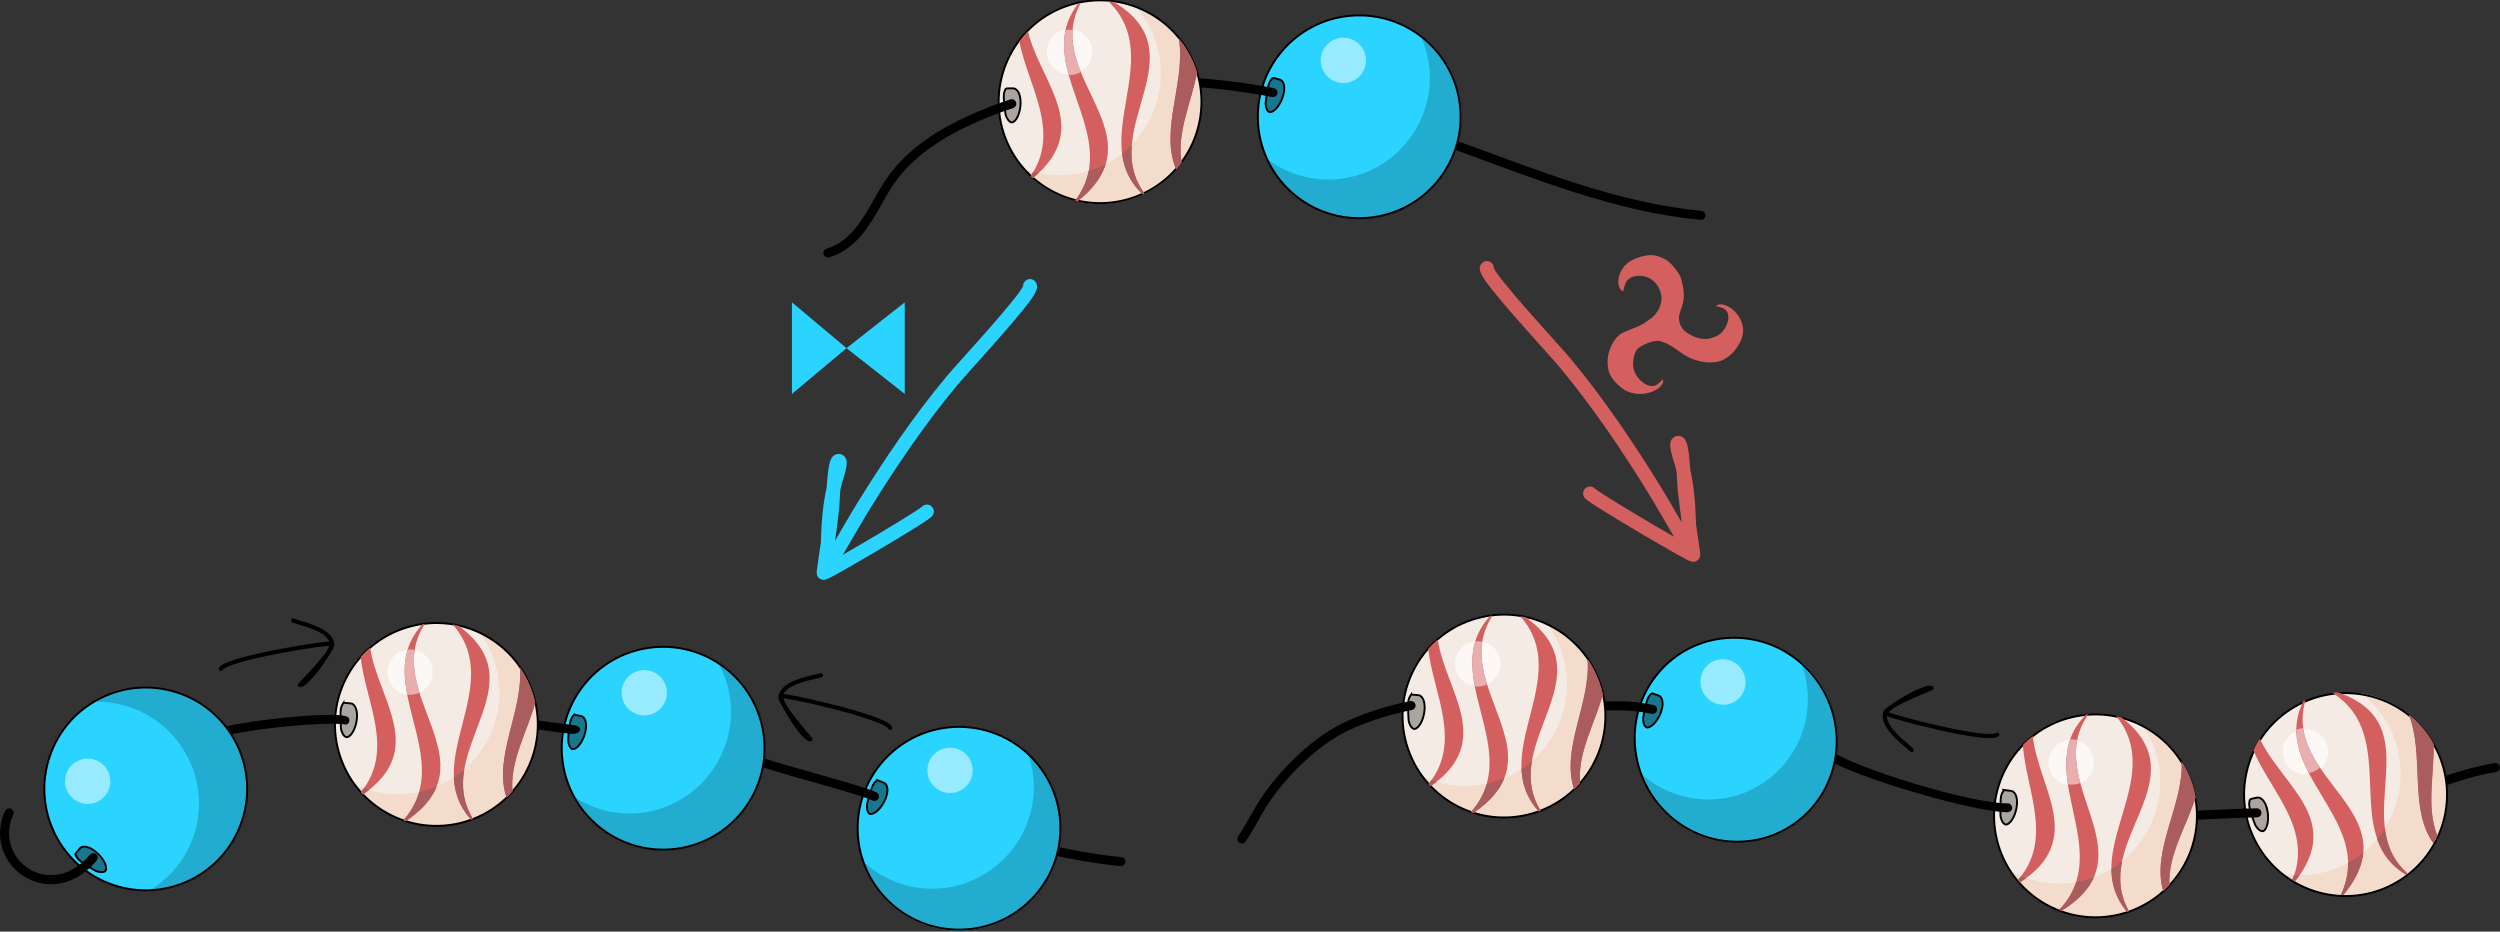 <?xml version="1.0" encoding="UTF-8"?>
<!-- Created with Inkscape (http://www.inkscape.org/) -->
<svg id="svg1271" width="155.34mm" height="57.885mm" version="1.1" viewBox="0 0 155.34 57.885" xmlns="http://www.w3.org/2000/svg">
 <rect x="0" y="0" width="155.34" height="57.885" fill="#333333" stroke="none"/>
 <g id="layer1" transform="translate(.33 -43.215)">
  <path id="path6784" d="m154.68 90.63c-2.334.386-4.562 1.354-6.753 2.153-.581.212-1.166.405-1.756.58-.12.035-.202.145-.202.27 0 .027.004.054.012.08.035.119.146.201.27.201.027 0 .054-.004.08-.012.601-.179 1.198-.376 1.79-.592 2.212-.807 4.411-1.755 6.652-2.125.135-.022.235-.14.235-.278 0-.015-.001-.031-.004-.046-.022-.135-.141-.235-.277-.235-.016 0-.031.001-.046.004z" style="clip-rule:evenodd;stroke-width:.265"/>
  <ellipse id="path1488-3-3-6-40-0-8-3-6-4-8-7" transform="matrix(-.844 .537 -.537 -.844 0 0)" cx="-72.959" cy="-156.12" rx="6.302" ry="6.302" style="clip-rule:evenodd;fill-rule:evenodd;fill:#f4ebe5;stroke-width:.715"/>
  <path id="path4" d="m148.77 97.825c2.913-1.858 3.783-5.783 1.927-8.698-.97-1.524-2.55-2.559-4.334-2.84.59.45 1.097 1.001 1.496 1.627 1.857 2.917.985 6.844-1.932 8.701-1.296.825-2.849 1.148-4.367.909 2.096 1.598 4.982 1.72 7.205.305l.005-.003z" style="clip-rule:evenodd;fill:#f4dccc;stroke-width:.189"/>
  <ellipse id="path1538-3-0-0-6-0-2-8-7-6-6-4" transform="matrix(-.844 .537 -.537 -.844 0 0)" cx="-72.277" cy="-152.54" rx="1.408" ry="1.408" style="clip-rule:evenodd;fill-rule:evenodd;fill:#fcf8f5;stroke-width:.715"/>
  <ellipse id="path1488-0-5-3-11-8-4-5-9-0-0-0-3" transform="matrix(-.844 .537 -.537 -.844 0 0)" cx="-72.959" cy="-156.12" rx="6.302" ry="6.302" style="clip-rule:evenodd;fill:none;stroke-width:.122px;stroke:#000000"/>
  <path id="path1651-4-7-49-6-0" d="m139.48 92.873c-.103.31-.045.491.043.787.079.265.16.521.262.777.064.161.377.582.589.366.402-.409.255-1.867-.341-2.029-.097-.026-.46.086-.554.099z" style="clip-rule:evenodd;fill:#aba5a0;stroke-width:.211"/>
  <path id="path1651-5-0-0-1" d="m139.48 92.873c-.103.31-.045.491.043.787.079.265.16.521.262.777.064.161.377.582.589.366.402-.409.255-1.867-.341-2.029-.097-.026-.46.086-.554.099z" style="clip-rule:evenodd;fill:none;stroke-width:.12px;stroke:#000000"/>
  <path id="path14" d="m142.88 86.731c-.027.012-.055.024-.082.036-2.183 4.419 4.505 7.37 2.337 12.033l.159.011c4.197-5.119-3.741-7.1-2.394-12.01zm1.708-.469c4.322 2.701.423 8.783 4.575 11.296.032-.025.064-.051.096-.077-3.716-3.327 1.601-9.207-4.332-11.25-.113.008-.226.018-.339.032zm-4.503 2.849c-.149.234-.283.477-.4.728 1.092 2.577 3.721 4.934 2.421 8.052.053.033.107.064.162.095 3.058-3.858-.805-5.928-2.183-8.876zm9.263-1.497c.994 2.513-.012 5.824 1.524 7.994.089-.157.171-.317.245-.481-.705-1.754-.178-3.837-.226-5.681-.059-.108-.122-.215-.187-.32-.367-.574-.825-1.085-1.356-1.513z" style="clip-rule:evenodd;fill:#d35f5f;stroke-width:.056"/>
  <path id="path17" d="m142.52 88.502c-.056.016-.111.035-.165.057-.007.937.324 1.82.775 2.688.184-.032.36-.1.518-.2.062-.04.121-.084.176-.134-.511-.76-.923-1.56-1.044-2.457-.088.007-.176.022-.261.045z" style="clip-rule:evenodd;fill:#e9afaf;stroke-width:.056"/>
  <path id="path20" d="m149.34 87.614c.994 2.513-.012 5.824 1.524 7.994.089-.157.171-.317.245-.481-.705-1.754-.178-3.837-.226-5.681-.059-.108-.122-.215-.187-.32-.075-.117-.153-.231-.235-.342-.06-.08-.122-.159-.186-.236-.023-.03-.046-.059-.07-.088-.072-.085-.146-.168-.223-.249-.017-.019-.034-.038-.051-.056-.087-.09-.176-.177-.268-.262-.006-.006-.013-.012-.019-.018-.098-.09-.198-.176-.301-.26-.001-.001-.001-.001-.002-.002zm-1.489 7.078c-.146.228-.306.446-.479.654.301.869.83 1.635 1.783 2.212.032-.025.064-.051.096-.077-.904-.809-1.272-1.77-1.399-2.789zm-1.341 1.501c-.187.152-.382.292-.585.422-.118.075-.238.145-.361.212.011.627-.116 1.282-.438 1.974l.159.011c.797-.972 1.156-1.831 1.224-2.618zm-4.298 1.395c-.034.099-.072.199-.114.3.053.033.107.066.161.097.104-.131.199-.26.288-.388-.112-0-.224-.004-.335-.01z" style="clip-rule:evenodd;fill:#ab5c5c;stroke-width:.056"/>
  <path id="path24" d="m132.04 93.753c-.033 0-.065.006-.096.018-.111.041-.184.148-.183.266 0.0.033.006.065.018.095.042.111.149.184.267.183 1.156-.012 6.625-.302 7.864-.311.033-0.0.065-.006.096-.018.111-.041.184-.148.183-.266-0-.033-.006-.065-.018-.096-.041-.111-.148-.184-.266-.183-1.161.008-6.63.298-7.865.311z" style="clip-rule:evenodd;stroke-width:.265"/>
  <ellipse id="path1488-3-3-6-40-0-8-3-6-4-8-8" transform="matrix(-.972 .235 -.235 -.972 0 0)" cx="-104.17" cy="-121.8" rx="6.302" ry="6.302" style="clip-rule:evenodd;fill-rule:evenodd;fill:#f4ebe5;stroke-width:.715"/>
  <path id="path28" d="m131.38 100c3.358-.816 5.45-4.249 4.638-7.607-.425-1.756-1.585-3.246-3.182-4.09.413.617.714 1.302.889 2.024.813 3.36-1.283 6.795-4.643 7.608-1.493.361-3.068.165-4.426-.553 1.466 2.19 4.158 3.239 6.719 2.619l.005-.001z" style="clip-rule:evenodd;fill:#f4dccc;stroke-width:.189"/>
  <ellipse id="path1538-3-0-0-6-0-2-8-7-6-6-6" transform="matrix(-.972 .235 -.235 -.972 0 0)" cx="-103.48" cy="-118.23" rx="1.408" ry="1.408" style="clip-rule:evenodd;fill-rule:evenodd;fill:#fcf8f5;stroke-width:.715"/>
  <ellipse id="path1488-0-5-3-11-8-4-5-9-0-0-0-5" transform="matrix(-.972 .235 -.235 -.972 0 0)" cx="-104.17" cy="-121.8" rx="6.302" ry="6.302" style="clip-rule:evenodd;fill:none;stroke-width:.122px;stroke:#000000"/>
  <path id="path1651-4-7-49-6-6" d="m124.19 92.311c-.198.26-.202.45-.214.758-.011.277-.017.544-.004.82.008.173.168.673.439.537.513-.257.846-1.684.334-2.03-.083-.056-.463-.068-.556-.086z" style="clip-rule:evenodd;fill:#aba5a0;stroke-width:.211"/>
  <path id="path1651-5-0-0-2" d="m124.19 92.311c-.198.26-.202.45-.214.758-.011.277-.017.544-.004.82.008.173.168.673.439.537.513-.257.846-1.684.334-2.03-.083-.056-.463-.068-.556-.086z" style="clip-rule:evenodd;fill:none;stroke-width:.12px;stroke:#000000"/>
  <path id="path38" d="m129.39 87.598-.004.073c-2.863 4.21 4.008 8.652-1.62 12.138l-.147-.062c3.559-3.711-1.814-8.667 1.681-12.142.03-.003.059-.005.089-.008zm1.768.109c.111.023.221.05.331.079 4.953 3.853-1.981 7.696.46 12.047-.038.014-.077.028-.115.042-3.116-3.721 2.541-8.214-.675-12.169zm-5.183 1.239c.35 3.235 3.336 6.444-.806 9.104-.041-.047-.082-.094-.122-.143 2.238-2.53.514-5.611.314-8.402.192-.2.397-.387.614-.559zm9.25 1.58c.364.576.632 1.208.794 1.87.028.12.053.241.074.363-.551 1.76-1.724 3.561-1.624 5.448-.124.131-.253.256-.388.375-.751-2.55 1.272-5.358 1.145-8.057z" style="clip-rule:evenodd;fill:#d35f5f;stroke-width:.056"/>
  <path id="path41" d="m128.48 89.157 1e-5-5.6e-5c.088.006.176.02.261.042-.176.887-.044 1.778.193 2.663-.068.029-.138.052-.21.069-.182.044-.37.051-.555.022-.147-.967-.174-1.91.136-2.794.058-.004.117-.004.175-.001z" style="clip-rule:evenodd;fill:#e9afaf;stroke-width:.056"/>
  <path id="path44" d="m135.23 90.526-6e-5-2e-6c.001.001.001.001.002.002.071.112.138.227.201.343.004.008.008.015.012.023.059.11.116.221.169.334.01.023.021.047.031.07.046.101.09.204.13.308.013.035.025.071.038.106.035.094.069.188.099.284.042.132.079.265.112.4.028.12.053.241.074.363-.551 1.76-1.724 3.561-1.624 5.448-.124.131-.253.256-.388.375-.751-2.55 1.272-5.358 1.145-8.057zm-3.699 6.215c-.21 1.005-.171 2.034.422 3.092-.038.014-.077.028-.115.042-.716-.855-.968-1.75-.972-2.67.231-.14.454-.295.665-.463zm-1.754.987c-.319.723-.937 1.419-2.006 2.081l-.147-.062c.528-.551.86-1.129 1.053-1.726.137-.023.274-.051.41-.084.234-.057.464-.127.69-.21zm-4.518-.07c.104.042.208.081.314.118-.125.092-.257.183-.397.274-.041-.047-.082-.096-.121-.144.072-.082.14-.164.205-.247z" style="clip-rule:evenodd;fill:#ab5c5c;stroke-width:.056"/>
  <path id="path48" d="m113.4 89.858c-.127-.086-.303-.052-.389.075-.01.014-.018.029-.025.045-.054.124-.013.27.099.346 1.674 1.137 9.001 3.299 11.274 3.363.132.004.261-.041.314-.162.008-.018.014-.037.018-.056.027-.13-.04-.261-.161-.315-.018-.008-.037-.018-.056-.018-2.318.027-9.417-2.153-11.073-3.277z" style="clip-rule:evenodd;stroke-width:.264"/>
  <ellipse id="path1488-3-3-6-40-0-8-3-15" transform="matrix(-1 .014 -.03 -1 0 0)" cx="-104.8" cy="-90.644" rx="6.272" ry="6.333" style="clip-rule:evenodd;fill-rule:evenodd;fill:#2ad4ff;stroke-width:.715"/>
  <path id="path52" d="m107.74 95.427c3.438-.052 6.179-2.95 6.074-6.421-.055-1.814-.881-3.533-2.265-4.714.276.696.43 1.434.452 2.18.106 3.473-2.639 6.371-6.079 6.421-1.529.022-3.023-.521-4.199-1.526.981 2.471 3.389 4.098 6.012 4.06l.005-7.8e-5z" style="clip-rule:evenodd;fill:#22add0;stroke-width:.189"/>
  <ellipse id="path1538-3-0-0-6-0-2-8-25" transform="matrix(-1 .014 -.03 -1 0 0)" cx="-104.12" cy="-87.049" rx="1.401" ry="1.415" style="clip-rule:evenodd;fill-rule:evenodd;fill:#97eaff;stroke-width:.715"/>
  <ellipse id="path1488-0-5-3-11-8-4-5-9-1" transform="matrix(-1 .014 -.03 -1 0 0)" cx="-104.8" cy="-90.644" rx="6.272" ry="6.333" style="clip-rule:evenodd;fill:none;stroke-width:.122px;stroke:#000000"/>
  <path id="path1651-4-6" d="m102.31 86.29c-.246.211-.289.396-.363.695-.067.269-.128.529-.171.803-.027.171.026.697.318.624.553-.138 1.168-1.462.74-1.914-.069-.073-.438-.169-.524-.208z" style="clip-rule:evenodd;fill:#17778e;stroke-width:.211"/>
  <path id="path1651-00" d="m102.31 86.29c-.246.211-.289.396-.363.695-.067.269-.128.529-.171.803-.027.171.026.697.318.624.553-.138 1.168-1.462.74-1.914-.069-.073-.438-.169-.524-.208z" style="clip-rule:evenodd;fill:none;stroke-width:.12px;stroke:#000000"/>
  <path id="path6491-5" d="m98.563 86.772c-.154-.007-.287.113-.294.266-.007.154.113.287.266.294 1.863.09 1.936-.112 3.768.237.018.003.035.005.053.005.135 0 .252-.097.276-.229.028-.151-.073-.3-.224-.328-1.854-.353-1.953-.154-3.845-.246z" style="clip-rule:evenodd;stroke-width:.265"/>
  <ellipse id="path1488-3-3-6-40-0-8-3-6-4-8" transform="matrix(-.962 .273 -.273 -.962 0 0)" cx="-65.641" cy="-109.8" rx="6.302" ry="6.302" style="clip-rule:evenodd;fill-rule:evenodd;fill:#f4ebe5;stroke-width:.715"/>
  <path id="path67" d="m94.837 93.784c3.323-.946 5.281-4.457 4.338-7.782-.493-1.738-1.71-3.182-3.339-3.963.437.6.764 1.273.967 1.988.943 3.326-1.017 6.84-4.343 7.783-1.478.419-3.059.284-4.444-.38 1.55 2.131 4.281 3.075 6.816 2.356l.005-.002z" style="clip-rule:evenodd;fill:#f4dccc;stroke-width:.189"/>
  <ellipse id="path1538-3-0-0-6-0-2-8-7-6-6" transform="matrix(-.962 .273 -.273 -.962 0 0)" cx="-64.959" cy="-106.23" rx="1.408" ry="1.408" style="clip-rule:evenodd;fill-rule:evenodd;fill:#fcf8f5;stroke-width:.715"/>
  <ellipse id="path1488-0-5-3-11-8-4-5-9-0-0-0" transform="matrix(-.962 .273 -.273 -.962 0 0)" cx="-65.641" cy="-109.8" rx="6.302" ry="6.302" style="clip-rule:evenodd;fill:none;stroke-width:.122px;stroke:#000000"/>
  <path id="path1651-4-7-49-6" d="m87.351 86.376c-.188.267-.184.458-.184.766 0 .277.004.545.028.82.015.172.194.666.46.52.503-.277.78-1.716.255-2.041-.085-.053-.466-.05-.559-.064z" style="clip-rule:evenodd;fill:#aba5a0;stroke-width:.211"/>
  <path id="path1651-5-0-0" d="m87.351 86.376c-.188.267-.184.458-.184.766 0 .277.004.545.028.82.015.172.194.666.46.52.503-.277.78-1.716.255-2.041-.085-.053-.466-.05-.559-.064z" style="clip-rule:evenodd;fill:none;stroke-width:.12px;stroke:#000000"/>
  <path id="path77" d="m92.365 81.465c-.03.004-.059.007-.089.011-3.358 3.608 2.205 8.352-1.208 12.198l.149.056c5.487-3.702-1.551-7.874 1.146-12.192zm1.771.04c3.367 3.826-2.111 8.536 1.148 12.133.038-.015.076-.031.114-.047-2.608-4.253 4.172-8.362-.928-12.02-.111-.025-.222-.047-.334-.066zm-5.13 1.44c-.21.181-.408.376-.592.583.309 2.782 2.151 5.793.013 8.408.042.047.084.092.127.138 4.035-2.82.927-5.91.451-9.129zm9.304 1.219c.233 2.692-1.68 5.577-.83 8.096.13-.125.254-.255.373-.39-.173-1.882.928-3.727 1.411-5.507-.026-.121-.055-.241-.088-.36-.187-.655-.48-1.276-.866-1.838z" style="clip-rule:evenodd;fill:#d35f5f;stroke-width:.056"/>
  <path id="path80" d="m91.512 83.059c-.058-.001-.117.002-.175.008-.276.896-.211 1.837-.027 2.797.186.023.374.008.554-.043.071-.02.14-.046.207-.077-.271-.874-.438-1.76-.296-2.653-.086-.019-.174-.029-.263-.032z" style="clip-rule:evenodd;fill:#e9afaf;stroke-width:.056"/>
  <path id="path83" d="m98.31 84.164c.233 2.692-1.68 5.577-.83 8.096.13-.125.254-.255.373-.39-.173-1.882.928-3.727 1.411-5.507-.026-.121-.055-.241-.088-.36-.038-.133-.081-.265-.127-.395-.035-.094-.071-.187-.11-.28-.014-.035-.028-.07-.042-.104-.045-.102-.092-.203-.142-.302-.011-.023-.022-.046-.033-.069-.057-.111-.118-.22-.181-.328-.004-.008-.009-.015-.013-.023-.068-.114-.139-.226-.214-.335-.001-.001-.001-.002-.002-.002zm-3.454 6.355c-.205.177-.421.34-.647.489.04.919.326 1.804 1.075 2.631.038-.015.076-.031.114-.047-.634-1.034-.712-2.06-.542-3.073zm-1.715 1.054c-.222.092-.45.171-.681.236-.134.038-.27.071-.406.099-.17.604-.478 1.195-.985 1.766l.149.056c1.042-.703 1.632-1.423 1.923-2.158zm-4.517.105c-.061.085-.126.171-.195.255.042.047.084.094.127.14.137-.096.265-.192.387-.289-.107-.032-.213-.068-.319-.106z" style="clip-rule:evenodd;fill:#ab5c5c;stroke-width:.056"/>
  <path id="path87" d="m87.293 86.778c-1.324.268-2.624.661-3.882 1.222-2.029.904-3.94 2.764-5.205 4.545-.617.869-1.045 1.817-1.604 2.644-.032.047-.049.102-.049.158 0 .093.046.181.123.233.047.031.102.048.158.048.094 0 .181-.047.233-.125.595-.879 1.022-1.824 1.597-2.634 1.216-1.712 3.09-3.517 4.975-4.356 1.216-.542 2.475-.923 3.764-1.184.151-.031.25-.18.22-.331-.026-.131-.142-.227-.276-.227-.019 0-.037.002-.055.006z" style="clip-rule:evenodd;stroke-width:.265"/>
  <path id="path90" d="m64.959 95.744c-.02-.004-.04-.006-.06-.006-.132 0-.247.093-.275.222-.033.151.065.301.215.334 1.562.344 3.067.607 4.453.737.009.001.017.001.026.001.145 0 .267-.112.28-.256.014-.153-.1-.292-.253-.306-1.354-.127-2.84-.385-4.386-.725z" style="clip-rule:evenodd;stroke-width:.265"/>
  <ellipse id="path1488-3-3-6-40-0-8-3-8" transform="matrix(-.999 -.034 .034 -.999 0 0)" cx="-62.473" cy="-92.649" rx="6.302" ry="6.302" style="clip-rule:evenodd;fill-rule:evenodd;fill:#2ad4ff;stroke-width:.715"/>
  <path id="path94" d="m59.046 101.04c3.454.116 6.391-2.629 6.51-6.083.062-1.805-.655-3.553-1.968-4.794.232.705.338 1.446.313 2.188-.119 3.455-3.06 6.201-6.515 6.083-1.535-.053-2.999-.665-4.115-1.721.824 2.503 3.136 4.237 5.77 4.327l.005 0z" style="clip-rule:evenodd;fill:#22add0;stroke-width:.189"/>
  <ellipse id="path1538-3-0-0-6-0-2-8-0" transform="matrix(-.999 -.034 .034 -.999 0 0)" cx="-61.791" cy="-89.071" rx="1.408" ry="1.408" style="clip-rule:evenodd;fill-rule:evenodd;fill:#97eaff;stroke-width:.715"/>
  <ellipse id="path1488-0-5-3-11-8-4-5-9-3" transform="matrix(-.999 -.034 .034 -.999 0 0)" cx="-62.473" cy="-92.648" rx="6.302" ry="6.302" style="clip-rule:evenodd;fill:none;stroke-width:.122px;stroke:#000000"/>
  <path id="path1651-4-0" d="m54.183 91.694c-.261.197-.315.38-.409.673-.085.263-.163.52-.224.789-.038.169-.019.693.279.635.563-.11 1.267-1.395.866-1.866-.065-.076-.428-.19-.512-.232z" style="clip-rule:evenodd;fill:#17778e;stroke-width:.211"/>
  <path id="path1651-02" d="m54.183 91.694c-.261.197-.315.38-.409.673-.085.263-.163.52-.224.789-.038.169-.019.693.279.635.563-.11 1.267-1.395.866-1.866-.065-.076-.428-.19-.512-.232z" style="clip-rule:evenodd;fill:none;stroke-width:.12px;stroke:#000000"/>
  <path id="path107" d="m46.47 90.066c-.029-.016-.06-.026-.092-.031-.117-.018-.234.041-.29.145-.073.136-.021.307.115.38.933.504 6.625 1.888 7.677 2.395.025.012.052.02.08.025.122.018.242-.045.295-.156.067-.139.008-.308-.13-.375-1.072-.516-6.778-1.909-7.655-2.382z" style="clip-rule:evenodd;stroke-width:.265"/>
  <ellipse id="path1488-3-3-6-40-0-8-3-60" transform="matrix(-.99 .139 -.139 -.99 0 0)" cx="-28.013" cy="-94.547" rx="6.302" ry="6.302" style="clip-rule:evenodd;fill-rule:evenodd;fill:#2ad4ff;stroke-width:.715"/>
  <path id="path111" d="m41.749 95.982c3.421-.483 5.841-3.694 5.361-7.116-.251-1.789-1.259-3.386-2.766-4.382.351.654.583 1.366.686 2.101.48 3.424-1.942 6.637-5.366 7.117-1.521.213-3.069-.137-4.35-.984 1.244 2.323 3.821 3.631 6.43 3.265l.005-.001z" style="clip-rule:evenodd;fill:#22add0;stroke-width:.189"/>
  <ellipse id="path1538-3-0-0-6-0-2-8-2" transform="matrix(-.99 .139 -.139 -.99 0 0)" cx="-27.331" cy="-90.969" rx="1.408" ry="1.408" style="clip-rule:evenodd;fill-rule:evenodd;fill:#97eaff;stroke-width:.715"/>
  <ellipse id="path1488-0-5-3-11-8-4-5-9-9" transform="matrix(-.99 .139 -.139 -.99 0 0)" cx="-28.013" cy="-94.546" rx="6.302" ry="6.302" style="clip-rule:evenodd;fill:none;stroke-width:.122px;stroke:#000000"/>
  <path id="path1651-4-8" d="m35.345 87.62c-.223.239-.245.428-.287.734-.038.274-.07.54-.084.816-.009.173.101.686.385.578.536-.206 1.007-1.593.531-1.987-.077-.064-.455-.113-.545-.14z" style="clip-rule:evenodd;fill:#17778e;stroke-width:.211"/>
  <path id="path1651-0" d="m35.345 87.62c-.223.239-.245.428-.287.734-.038.274-.07.54-.084.816-.009.173.101.686.385.578.536-.206 1.007-1.593.531-1.987-.077-.064-.455-.113-.545-.14z" style="clip-rule:evenodd;fill:none;stroke-width:.12px;stroke:#000000"/>
  <path id="path124" d="m26.051 87.222c-.257-.007-.478.11-.491.26-.012.15.188.28.445.288 3.175.09 6.086.687 9.15 1.044.03.003.061.005.092.005.223 0 .417-.093.461-.221.049-.148-.117-.293-.369-.322-2.975-.346-5.941-.959-9.287-1.054z" style="clip-rule:evenodd;stroke-width:.338"/>
  <ellipse id="path1488-3-3-6-40-0-8-3-6-4-8-3" transform="matrix(-.962 .273 -.273 -.962 0 0)" cx="-1.681" cy="-92.192" rx="6.302" ry="6.302" style="clip-rule:evenodd;fill-rule:evenodd;fill:#f4ebe5;stroke-width:.715"/>
  <path id="path128" d="m28.499 94.296c3.323-.946 5.281-4.457 4.338-7.782-.493-1.738-1.71-3.182-3.339-3.963.437.6.764 1.273.967 1.988.943 3.326-1.017 6.84-4.343 7.783-1.478.419-3.059.284-4.444-.38 1.55 2.131 4.281 3.075 6.816 2.356l.005-.002z" style="clip-rule:evenodd;fill:#f4dccc;stroke-width:.189"/>
  <ellipse id="path1538-3-0-0-6-0-2-8-7-6-6-9" transform="matrix(-.962 .273 -.273 -.962 0 0)" cx="-.999" cy="-88.615" rx="1.408" ry="1.408" style="clip-rule:evenodd;fill-rule:evenodd;fill:#fcf8f5;stroke-width:.715"/>
  <ellipse id="path1488-0-5-3-11-8-4-5-9-0-0-0-2" transform="matrix(-.962 .273 -.273 -.962 0 0)" cx="-1.681" cy="-92.192" rx="6.302" ry="6.302" style="clip-rule:evenodd;fill:none;stroke-width:.122px;stroke:#000000"/>
  <path id="path1651-4-7-49-6-2" d="m21.013 86.888c-.188.267-.184.458-.184.766 0 .277.004.545.028.82.015.172.194.666.46.52.503-.277.78-1.716.255-2.041-.085-.053-.466-.05-.559-.064z" style="clip-rule:evenodd;fill:#aba5a0;stroke-width:.211"/>
  <path id="path1651-5-0-0-6" d="m21.013 86.888c-.188.267-.184.458-.184.766 0 .277.004.545.028.82.015.172.194.666.46.52.503-.277.78-1.716.255-2.041-.085-.053-.466-.05-.559-.064z" style="clip-rule:evenodd;fill:none;stroke-width:.12px;stroke:#000000"/>
  <path id="path138" d="m26.027 81.977c-.03.004-.059.007-.089.011-3.358 3.608 2.205 8.352-1.208 12.198l.149.056c5.487-3.702-1.551-7.874 1.146-12.192zm1.771.04c3.367 3.826-2.111 8.536 1.148 12.133.038-.015.076-.031.114-.047-2.608-4.253 4.172-8.362-.928-12.02-.111-.025-.222-.047-.334-.066zm-5.13 1.44c-.21.181-.408.376-.592.583.309 2.782 2.151 5.793.013 8.408.042.047.084.092.127.138 4.035-2.82.927-5.91.451-9.129zm9.304 1.219c.233 2.692-1.68 5.577-.83 8.096.13-.125.254-.255.373-.39-.173-1.882.928-3.727 1.411-5.507-.026-.121-.055-.241-.088-.36-.187-.655-.48-1.276-.866-1.838z" style="clip-rule:evenodd;fill:#d35f5f;stroke-width:.056"/>
  <path id="path141" d="m25.174 83.571c-.058-.001-.117.002-.175.008-.276.896-.211 1.837-.027 2.797.186.023.374.008.554-.043.071-.02.14-.046.207-.077-.271-.874-.438-1.76-.296-2.653-.086-.019-.174-.029-.263-.032z" style="clip-rule:evenodd;fill:#e9afaf;stroke-width:.056"/>
  <path id="path144" d="m31.972 84.676c.233 2.692-1.68 5.577-.83 8.096.13-.125.254-.255.373-.39-.173-1.882.928-3.727 1.411-5.507-.026-.121-.055-.241-.088-.36-.038-.133-.081-.265-.127-.395-.035-.094-.071-.187-.11-.28-.014-.035-.028-.07-.042-.104-.045-.102-.092-.203-.142-.302-.011-.023-.022-.046-.033-.069-.057-.111-.118-.22-.181-.328-.004-.008-.009-.015-.013-.023-.068-.114-.139-.226-.214-.335-.001-.001-.001-.002-.002-.002zm-3.454 6.355c-.205.177-.421.34-.647.489.04.919.326 1.804 1.075 2.631.038-.015.076-.031.114-.047-.634-1.034-.712-2.06-.542-3.073zm-1.715 1.054c-.222.092-.45.171-.681.236-.134.038-.27.071-.406.099-.17.604-.478 1.195-.985 1.766l.149.056c1.042-.703 1.632-1.423 1.923-2.158zm-4.517.105c-.061.085-.126.171-.195.255.042.047.084.094.127.14.137-.096.265-.192.387-.289-.107-.032-.213-.068-.319-.106z" style="clip-rule:evenodd;fill:#ab5c5c;stroke-width:.056"/>
  <path id="path148" d="m21.03 87.689c-1.344-.248-7.171.398-8.535 1.006-.14.063-.205.23-.142.371.045.101.146.167.257.167.04 0 .079-.009.115-.025 1.332-.594 6.913-1.2 8.441-.974.127.019.214-.144.214-.273 0-.023-.003-.046-.009-.069-.038-.149-.19-.176-.341-.203z" style="clip-rule:evenodd;stroke-width:.265"/>
  <ellipse id="path1488-3-3-6-40-0-8-3-1" transform="matrix(-.314 .949 -.949 -.314 0 0)" cx="84.86" cy="-37.274" rx="6.302" ry="6.302" style="clip-rule:evenodd;fill-rule:evenodd;fill:#2ad4ff;stroke-width:.715"/>
  <path id="path152" d="m14.684 94.253c1.084-3.281-.723-6.873-4.003-7.96-1.715-.568-3.593-.372-5.154.537.742-.024 1.483.083 2.188.316 3.282 1.087 5.088 4.683 4.001 7.965-.483 1.458-1.483 2.691-2.81 3.464 2.634-.086 4.948-1.815 5.777-4.317l.002-.005z" style="clip-rule:evenodd;fill:#22add0;stroke-width:.189"/>
  <ellipse id="path1538-3-0-0-6-0-2-8-8" transform="matrix(-.314 .949 -.949 -.314 0 0)" cx="85.541" cy="-33.696" rx="1.408" ry="1.408" style="clip-rule:evenodd;fill-rule:evenodd;fill:#97eaff;stroke-width:.715"/>
  <ellipse id="path1488-0-5-3-11-8-4-5-9-6" transform="matrix(-.314 .949 -.949 -.314 0 0)" cx="84.86" cy="-37.273" rx="6.302" ry="6.302" style="clip-rule:evenodd;fill:none;stroke-width:.122px;stroke:#000000"/>
  <path id="path1651-4-5" d="m4.35 96.288c.116.306.276.409.531.582.229.155.453.303.694.437.151.084.66.213.688-.089.053-.572-.982-1.609-1.546-1.357-.091.041-.303.358-.367.426z" style="clip-rule:evenodd;fill:#17778e;stroke-width:.211"/>
  <path id="path1651-03" d="m4.35 96.288c.116.306.276.409.531.582.229.155.453.303.694.437.151.084.66.213.688-.089.053-.572-.982-1.609-1.546-1.357-.091.041-.303.358-.367.426z" style="clip-rule:evenodd;fill:none;stroke-width:.12px;stroke:#000000"/>
  <path id="path4883" d="m.147 93.46c-.071.025-.129.076-.161.144-.265.547-.366 1.167-.292 1.77.074.603.324 1.179.713 1.645.39.466.913.814 1.493.995.58.18 1.208.191 1.793.028.545-.152 1.033-.446 1.447-.806.193-.167.369-.348.533-.539.044-.051.069-.116.069-.184 0-.082-.036-.16-.098-.213-.051-.044-.116-.069-.184-.069-.082 0-.16.036-.213.098-.149.173-.307.335-.476.482-.363.315-.782.564-1.229.688-.479.134-1.0.126-1.475-.022-.475-.148-.909-.437-1.228-.819-.319-.382-.526-.86-.587-1.354-.061-.493.024-1.008.24-1.456.067-.139.008-.308-.13-.375-.067-.033-.144-.038-.215-.013z" style="clip-rule:evenodd;stroke-width:.265"/>
  <path id="path3461" d="m90.236 51.98c-.031-.011-.063-.017-.096-.017-.119 0-.225.075-.265.187-.011.03-.017.063-.017.095 0 .119.075.225.187.265 4.97 1.797 9.964 3.867 15.29 4.365.153.014.292-.1.306-.253.014-.153-.1-.292-.253-.306-5.214-.488-10.167-2.533-15.152-4.336z" style="clip-rule:evenodd;stroke-width:.265"/>
  <ellipse id="path1488-3-3-6-40-0-8-3" transform="matrix(-.996 .086 -.086 -.996 0 0)" cx="-79.497" cy="-57.538" rx="6.302" ry="6.302" style="clip-rule:evenodd;fill-rule:evenodd;fill:#2ad4ff;stroke-width:.715"/>
  <path id="path168" d="m84.718 56.736c3.442-.301 6.028-3.38 5.729-6.823-.156-1.8-1.079-3.448-2.531-4.522.316.672.51 1.395.574 2.134.299 3.445-2.29 6.525-5.735 6.823-1.53.132-3.058-.299-4.292-1.213 1.12 2.386 3.623 3.828 6.249 3.6l.005-0z" style="clip-rule:evenodd;fill:#22add0;stroke-width:.189"/>
  <ellipse id="path1538-3-0-0-6-0-2-8" transform="matrix(-.996 .086 -.086 -.996 0 0)" cx="-78.815" cy="-53.961" rx="1.408" ry="1.408" style="clip-rule:evenodd;fill-rule:evenodd;fill:#97eaff;stroke-width:.715"/>
  <ellipse id="path1488-0-5-3-11-8-4-5-9" transform="matrix(-.996 .086 -.086 -.996 0 0)" cx="-79.497" cy="-57.538" rx="6.302" ry="6.302" style="clip-rule:evenodd;fill:none;stroke-width:.122px;stroke:#000000"/>
  <path id="path1651-4" d="m78.764 48.048c-.235.227-.267.415-.325.718-.052.272-.099.536-.127.81-.018.172.065.691.353.597.546-.177 1.089-1.538.635-1.956-.074-.068-.448-.137-.537-.168z" style="clip-rule:evenodd;fill:#17778e;stroke-width:.211"/>
  <path id="path1651" d="m78.764 48.048c-.235.227-.267.415-.325.718-.052.272-.099.536-.127.81-.018.172.065.691.353.597.546-.177 1.089-1.538.635-1.956-.074-.068-.448-.137-.537-.168z" style="clip-rule:evenodd;fill:none;stroke-width:.12px;stroke:#000000"/>
  <path id="path6491" d="m73.329 48.024c-.154-.007-.287.113-.294.267-0.0.004-0.0.009-0.0.013 0 .149.119.274.268.281 1.819.088 3.624.319 5.414.655.151.028.3-.073.328-.224.003-.018.005-.035.005-.053 0-.135-.097-.252-.229-.276-1.812-.34-3.643-.572-5.492-.662z" style="clip-rule:evenodd;stroke-width:.265"/>
  <ellipse id="path1488-3-3-6-40-0-8-3-6-4" transform="matrix(-.936 .351 -.351 -.936 0 0)" cx="-46.315" cy="-70.292" rx="6.302" ry="6.302" style="clip-rule:evenodd;fill-rule:evenodd;fill:#f4ebe5;stroke-width:.715"/>
  <path id="path183" d="m70.244 55.479c3.235-1.215 4.898-4.875 3.686-8.111-.634-1.692-1.965-3.031-3.652-3.676.484.562.866 1.206 1.126 1.902 1.213 3.238-.454 6.9-3.691 8.113-1.438.539-3.025.533-4.46-.015 1.72 1.997 4.518 2.714 6.986 1.79l.005-.002z" style="clip-rule:evenodd;fill:#f4dccc;stroke-width:.189"/>
  <ellipse id="path1538-3-0-0-6-0-2-8-7-6" transform="matrix(-.936 .351 -.351 -.936 0 0)" cx="-45.633" cy="-66.715" rx="1.408" ry="1.408" style="clip-rule:evenodd;fill-rule:evenodd;fill:#fcf8f5;stroke-width:.715"/>
  <ellipse id="path1488-0-5-3-11-8-4-5-9-0-0" transform="matrix(-.936 .351 -.351 -.936 0 0)" cx="-46.315" cy="-70.292" rx="6.302" ry="6.302" style="clip-rule:evenodd;fill:none;stroke-width:.122px;stroke:#000000"/>
  <path id="path1651-4-7-49" d="m62.176 48.71c-.165.282-.146.471-.121.779.023.276.049.542.095.815.029.171.248.648.501.48.478-.317.636-1.774.087-2.055-.089-.045-.468-.011-.562-.018z" style="clip-rule:evenodd;fill:#aba5a0;stroke-width:.211"/>
  <path id="path1651-5-0" d="m62.176 48.71c-.165.282-.146.471-.121.779.023.276.049.542.095.815.029.171.248.648.501.48.478-.317.636-1.774.087-2.055-.089-.045-.468-.011-.562-.018z" style="clip-rule:evenodd;fill:none;stroke-width:.12px;stroke:#000000"/>
  <path id="path193" d="m66.771 43.405c-.029.006-.058.012-.088.018-3.051 3.871 2.881 8.143-.204 12.256l.153.044c5.166-4.139-2.19-7.72.144-12.245zm1.768-.105c3.669 3.537-1.404 8.68 2.138 11.998.037-.018.073-.037.11-.056-2.947-4.025 3.473-8.676-1.909-11.904-.112-.016-.225-.029-.338-.039zm-4.995 1.855c-.194.198-.376.408-.542.629.535 2.747 2.619 5.598.702 8.379.045.043.092.085.138.127 3.79-3.141.439-5.966-.298-9.135zm9.373.453c.453 2.664-1.218 5.696-.164 8.136.119-.135.232-.275.34-.419-.327-1.862.62-3.791.955-5.604-.036-.118-.075-.236-.117-.352-.24-.638-.583-1.233-1.013-1.761z" style="clip-rule:evenodd;fill:#d35f5f;stroke-width:.056"/>
  <path id="path196" d="m66.052 45.063c-.058.004-.116.011-.173.022-.201.915-.06 1.848.202 2.79.187.007.373-.023.548-.088.069-.026.136-.058.2-.094-.342-.849-.58-1.718-.513-2.62-.088-.012-.176-.015-.265-.01z" style="clip-rule:evenodd;fill:#e9afaf;stroke-width:.056"/>
  <path id="path199" d="m72.917 45.607c.453 2.664-1.218 5.696-.164 8.136.119-.135.232-.275.34-.419-.327-1.862.62-3.791.955-5.604-.036-.118-.075-.236-.117-.352-.049-.13-.102-.257-.159-.384-.042-.091-.086-.181-.133-.27-.017-.034-.033-.067-.05-.101-.053-.098-.109-.195-.167-.29-.013-.022-.026-.044-.039-.066-.066-.106-.135-.21-.208-.312-.005-.007-.01-.014-.015-.022-.077-.108-.157-.214-.241-.317-.001-.001-.001-.001-.002-.002zm-2.922 6.616c-.19.193-.392.373-.604.54.115.913.473 1.772 1.287 2.534.037-.018.073-.037.11-.056-.717-.979-.879-1.995-.792-3.018zm-1.623 1.191c-.214.11-.434.207-.659.291-.131.049-.263.093-.397.132-.12.616-.379 1.23-.837 1.84l.153.044c.981-.786 1.51-1.552 1.74-2.308zm-4.493.475c-.054.09-.111.18-.173.27.045.044.091.086.138.129.129-.107.249-.213.362-.32-.109-.024-.218-.05-.326-.079z" style="clip-rule:evenodd;fill:#ab5c5c;stroke-width:.056"/>
  <path id="path3459" d="m62.453 49.392c-.822.269-1.632.58-2.424.933-1.981.883-3.921 2.082-5.205 3.891-.617.869-1.045 1.819-1.604 2.646-.279.413-.591.797-.955 1.113-.363.315-.782.562-1.229.687-.148.042-.236.197-.195.346.041.149.197.237.346.196.545-.152 1.033-.444 1.447-.804.414-.359.754-.783 1.052-1.223.594-.879 1.022-1.825 1.597-2.635 1.196-1.685 3.042-2.84 4.974-3.702.774-.345 1.565-.649 2.37-.913.147-.048.228-.208.18-.355-.048-.147-.208-.228-.355-.18z" style="clip-rule:evenodd;stroke-width:.265"/>
  <path id="path204" d="m102.27 62.99c.166-.105.411-.408.539-.725.11-.273.119-.56.091-.694-.085-.395-.25-.77-.689-1.041-.425-.264-1.241-.271-1.505.22-.091.17-.179.588-.191.582-.48-.256-.367-1.361.409-1.86.286-.184.959-.466 1.516-.392.257.034.514.151.747.275.357.191.879.929.936 1.145.152.573.266 1.176.06 1.748-.058.162-.127.355-.175.557-.022.092-.018.352.052.547.082.23.239.393.321.457.629.481 1.413.672 2.14.173.411-.282.769-1.126.363-1.523-.141-.138-.608-.223-.598-.231.508-.455 2.105.679 1.592 2.058-.034.092-.219.471-.425.712-.291.342-.645.564-.85.633-.792.264-1.791.006-2.492-.508-.29-.213-.77-.566-1.232-.694-.334-.156-1.266.22-1.496.514-.17.218-.321.8-.191 1.265.128.46.752 1.136 1.314.97.195-.057.482-.41.486-.398.217.623-1.579 1.461-2.688.429-.096-.089-.425-.358-.601-.736-.151-.326-.154-.759-.141-.919.042-.543.297-1.169.739-1.54.232-.194 1.099-.451 1.49-.69.162-.099.316-.23.479-.333z" style="clip-rule:evenodd;fill-rule:evenodd;fill:#d35f5f;stroke-width:.223"/>
  <path id="path208" d="m48.878 62v5.694l3.391-2.846 3.619 2.846v-5.694l-3.619 2.848z" style="clip-rule:evenodd;fill-rule:evenodd;fill:#2ad4ff;stroke-width:.238"/>
  <path id="path214" d="m103.69 76.567c-1.37-.783-3.4-1.992-4.395-2.631-.235-.151-.473-.32-.507-.345-.136-.153-.367-.191-.547-.079-.202.125-.265.39-.14.592.019.03.057.082.128.142.089.075.301.222.601.414 1.395.895 4.794 2.894 5.66 3.332.086.044.161.074.221.094.04.018.083.03.127.034.011.002.019.003.025.003.104.004.179-.025.232-.055l.002-.001.01-.006.005-.003.001-0c.136-.084.211-.235.203-.39.001-.025-0-.051-.003-.079-.02-.196-.128-.869-.258-1.792-.034-1.316-.127-2.348-.356-3.396-.038-.535-.092-1.12-.171-1.466-.045-.196-.108-.339-.164-.417-.09-.125-.199-.182-.297-.205-.175-.041-.31.005-.416.088-.091.07-.182.195-.199.392-.01.118.01.301.055.501.079.349.226.772.241.829.036.14.07.28.1.419.037.543.057 1.03.07 1.146.08.721.17 1.405.252 2-.462-.788-.91-1.58-1.392-2.36-1.677-2.714-3.502-5.409-5.52-7.826-.715-.857-3.568-3.917-4.537-5.261-.098-.136-.191-.293-.231-.363.003-.119-.042-.239-.136-.326-.173-.162-.446-.154-.608.019-.082.087-.146.214-.127.396.014.134.144.417.403.777.977 1.355 3.853 4.444 4.574 5.309 1.992 2.387 3.792 5.048 5.448 7.727.569.921 1.091 1.859 1.644 2.787z" style="clip-rule:evenodd;fill-rule:evenodd;fill:#d35f5f;stroke-width:.019"/>
  <path id="path217" d="m63.241 60.998c-.04.07-.133.227-.231.363-.968 1.344-3.821 4.404-4.537 5.261-2.018 2.418-3.842 5.113-5.52 7.826-.482.78-.93 1.572-1.392 2.36.083-.594.172-1.279.252-2.0.013-.116.033-.603.07-1.146.031-.139.064-.278.1-.419.015-.058.162-.48.241-.829.045-.2.066-.383.055-.501-.017-.197-.109-.322-.199-.392-.106-.083-.241-.129-.416-.088-.098.023-.208.08-.297.205-.056.078-.119.221-.164.417-.079.346-.133.931-.171 1.466-.229 1.048-.321 2.079-.356 3.396-.13.923-.238 1.596-.258 1.792-.003.028-.004.054-.003.079-.009.155.067.306.203.39l.001 0.0.005.003.01.006.002.001c.053.03.128.059.232.055.006-0.0.014-.001.025-.003.044-.005.087-.016.127-.034.06-.02.134-.05.221-.094.866-.438 4.265-2.437 5.66-3.332.3-.192.513-.339.601-.414.07-.059.109-.112.128-.142.125-.202.062-.467-.14-.592-.18-.111-.411-.073-.547.079-.034.025-.272.194-.507.345-.996.639-3.025 1.848-4.395 2.631.554-.927 1.075-1.866 1.644-2.787 1.656-2.679 3.456-5.34 5.448-7.727.721-.865 3.597-3.954 4.574-5.309.259-.36.388-.643.403-.777.02-.182-.045-.309-.127-.396-.163-.173-.435-.182-.608-.019-.094.088-.139.207-.136.326z" style="clip-rule:evenodd;fill-rule:evenodd;fill:#2ad4ff;stroke-width:.019"/>
  <path id="path220" d="m54.984 88.44c-.288-.688-6.844-2.132-6.812-1.974.152.741 1.489 2.705 1.85 2.689.044-.002-1.964-2.205-1.85-2.689.183-.786 1.46-1.042 2.511-1.293" style="clip-rule:evenodd;fill:none;stroke-linecap:round;stroke-linejoin:round;stroke-miterlimit:1.5;stroke-width:.26px;stroke:#000000"/>
  <path id="path224" d="m13.394 84.778c.329-.669 6.959-1.717 6.918-1.562-.196.731-1.649 2.611-2.008 2.573-.043-.005 2.092-2.083 2.008-2.573-.136-.795-1.395-1.127-2.429-1.441" style="clip-rule:evenodd;fill:none;stroke-linecap:round;stroke-linejoin:round;stroke-miterlimit:1.5;stroke-width:.26px;stroke:#000000"/>
  <path id="path228" d="m123.77 88.868c-.571.48-7.062-1.229-6.961-1.354.473-.59 2.56-1.727 2.874-1.547.038.022-2.754 1.065-2.874 1.547-.196.783.823 1.593 1.644 2.297" style="clip-rule:evenodd;fill:none;stroke-linecap:round;stroke-linejoin:round;stroke-miterlimit:1.5;stroke-width:.26px;stroke:#000000"/>
 </g>
</svg>
